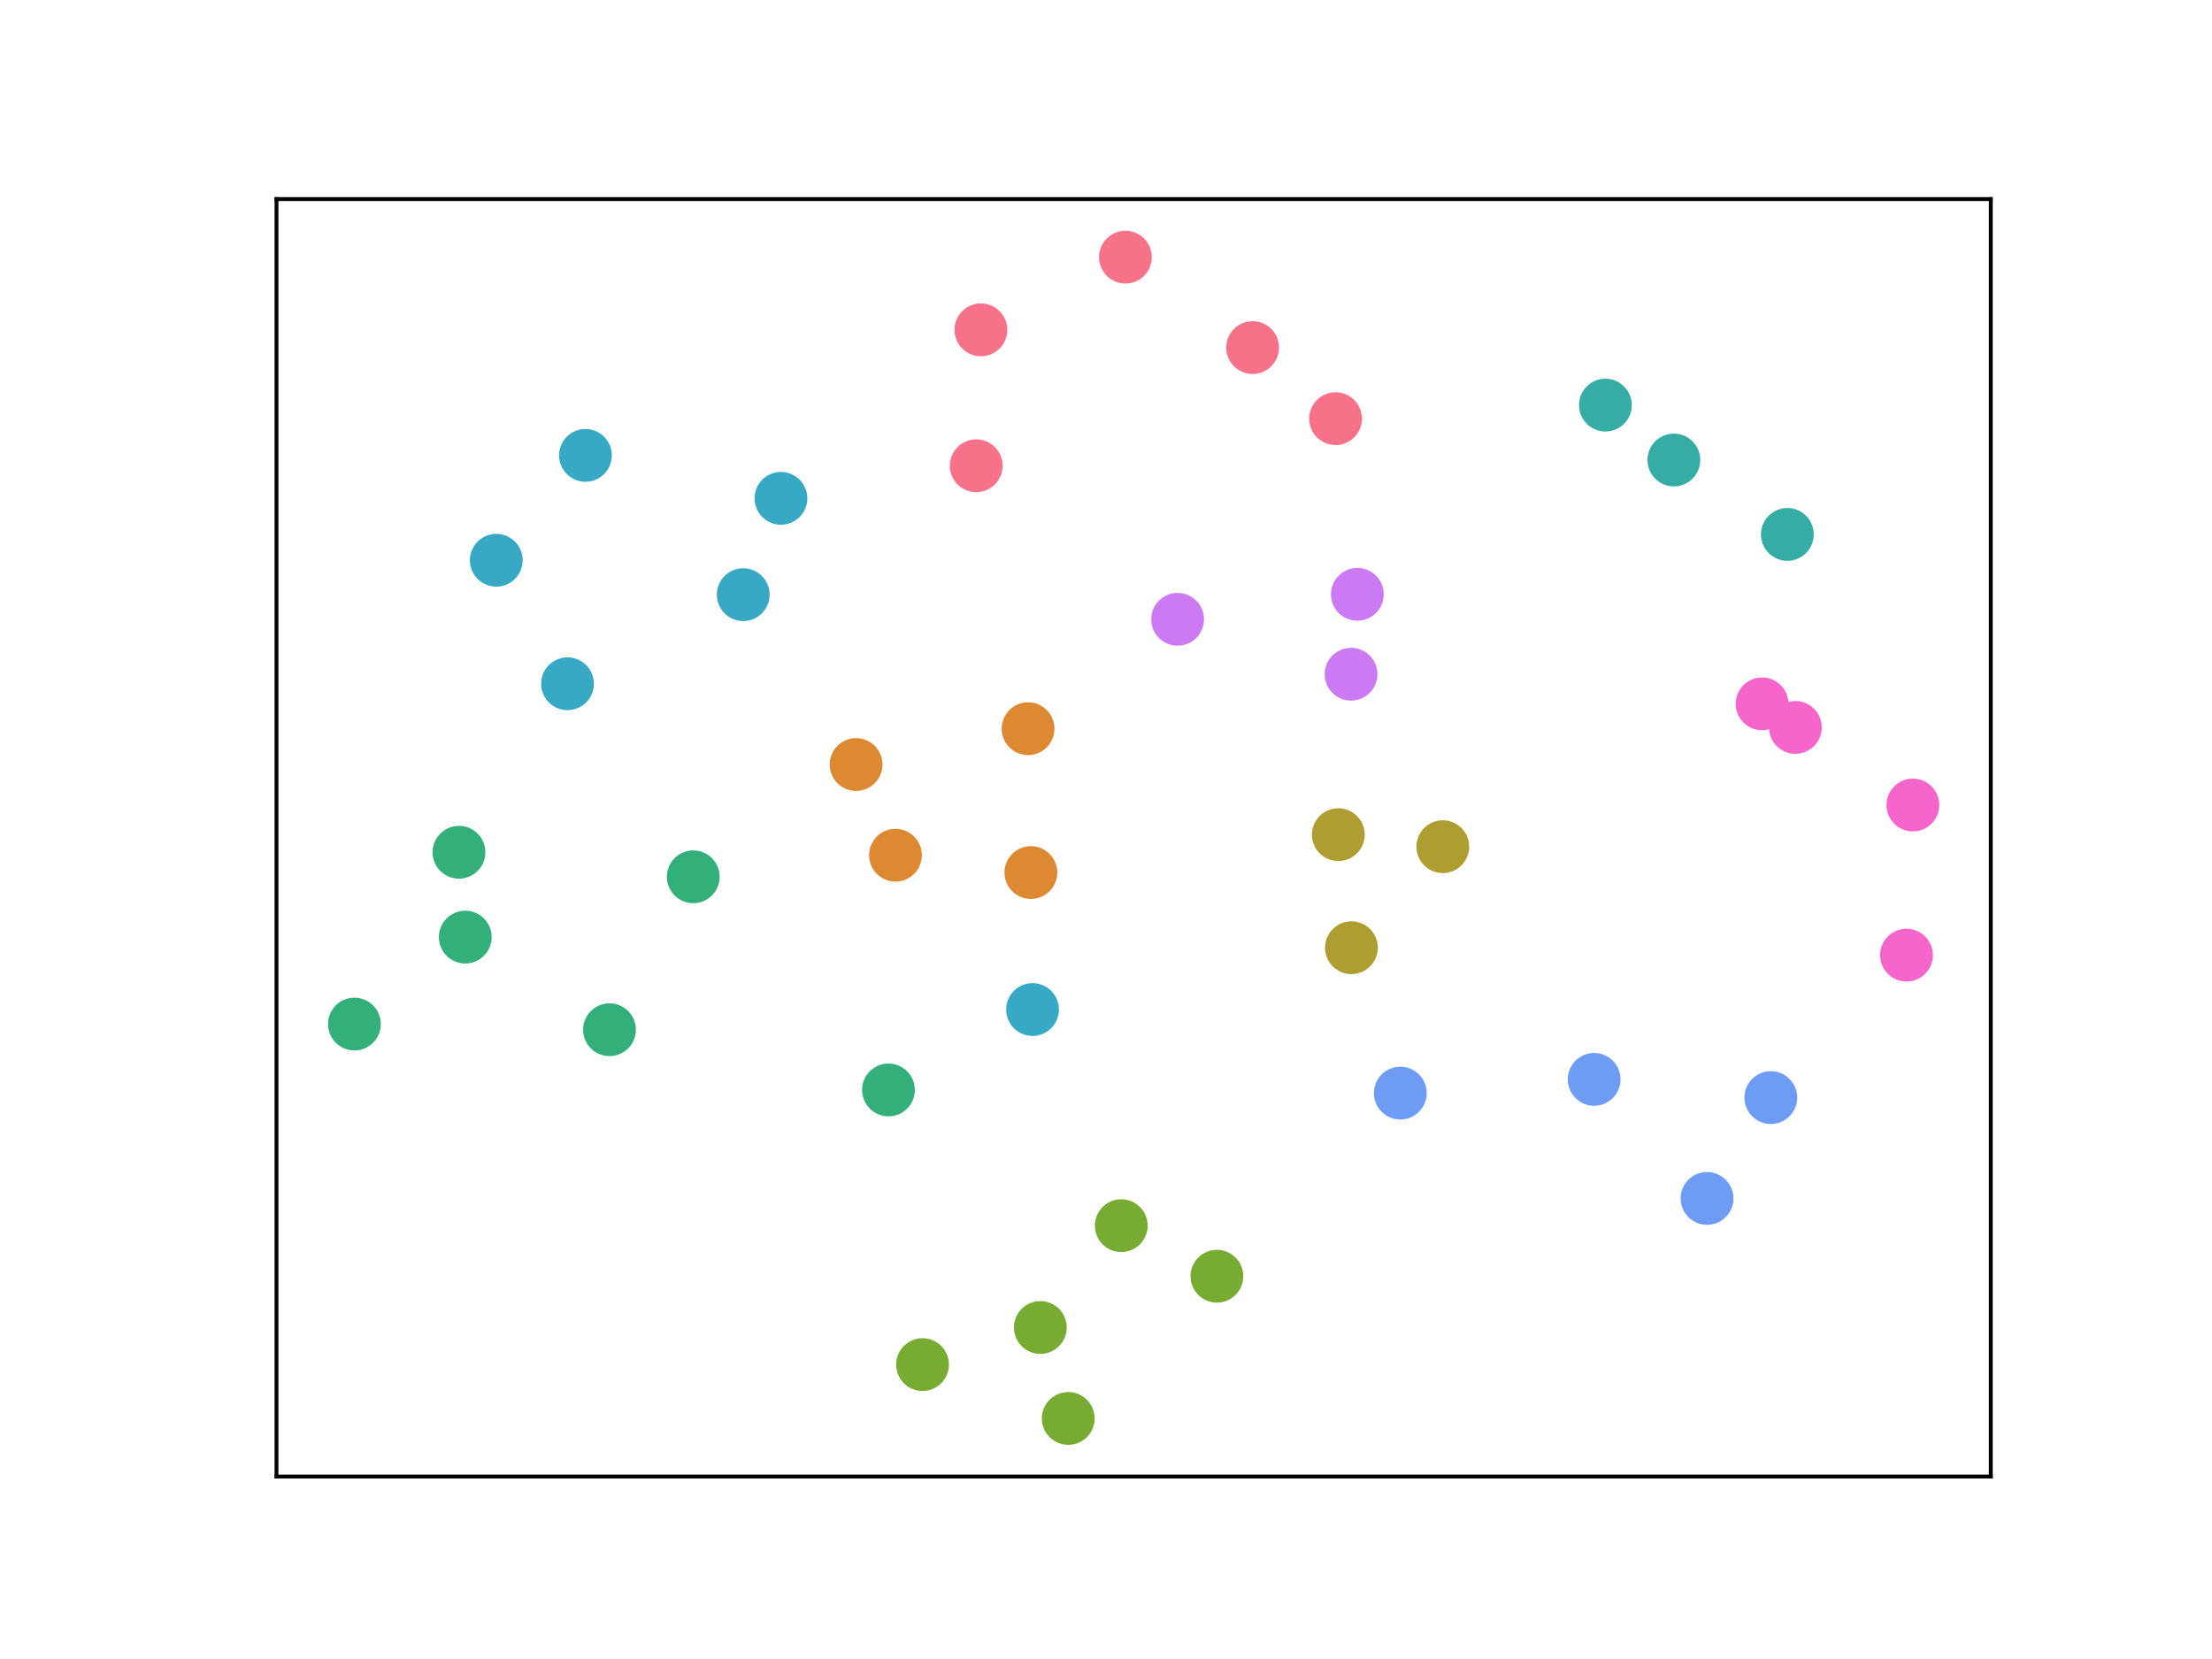 <?xml version="1.0" encoding="utf-8" standalone="no"?>
<!DOCTYPE svg PUBLIC "-//W3C//DTD SVG 1.1//EN"
  "http://www.w3.org/Graphics/SVG/1.1/DTD/svg11.dtd">
<svg xmlns:xlink="http://www.w3.org/1999/xlink" width="460.8pt" height="345.6pt" viewBox="0 0 460.8 345.6" xmlns="http://www.w3.org/2000/svg" version="1.1">
 <defs>
  <style type="text/css">*{stroke-linejoin: round; stroke-linecap: butt}</style>
 </defs>
 <g id="figure_1">
  <g id="patch_1">
   <path d="M 0 345.6 
L 460.8 345.6 
L 460.8 0 
L 0 0 
z
" style="fill: #ffffff"/>
  </g>
  <g id="axes_1">
   <g id="patch_2">
    <path d="M 57.6 307.584 
L 414.72 307.584 
L 414.72 41.472 
L 57.6 41.472 
z
" style="fill: #ffffff"/>
   </g>
   <g id="PathCollection_1">
    <defs>
     <path id="C0_0_6e2c9b8f12" d="M 0 5 
C 1.326 5 2.598 4.473 3.536 3.536 
C 4.473 2.598 5 1.326 5 -0 
C 5 -1.326 4.473 -2.598 3.536 -3.536 
C 2.598 -4.473 1.326 -5 0 -5 
C -1.326 -5 -2.598 -4.473 -3.536 -3.536 
C -4.473 -2.598 -5 -1.326 -5 0 
C -5 1.326 -4.473 2.598 -3.536 3.536 
C -2.598 4.473 -1.326 5 0 5 
z
"/>
    </defs>
    <g clip-path="url(#p5912d676c4)">
     <use xlink:href="#C0_0_6e2c9b8f12" x="278.221" y="87.214" style="fill: #f77189; stroke: #f77189"/>
    </g>
    <g clip-path="url(#p5912d676c4)">
     <use xlink:href="#C0_0_6e2c9b8f12" x="234.448" y="53.568" style="fill: #f77189; stroke: #f77189"/>
    </g>
    <g clip-path="url(#p5912d676c4)">
     <use xlink:href="#C0_0_6e2c9b8f12" x="204.345" y="68.717" style="fill: #f77189; stroke: #f77189"/>
    </g>
    <g clip-path="url(#p5912d676c4)">
     <use xlink:href="#C0_0_6e2c9b8f12" x="203.361" y="97.023" style="fill: #f77189; stroke: #f77189"/>
    </g>
    <g clip-path="url(#p5912d676c4)">
     <use xlink:href="#C0_0_6e2c9b8f12" x="260.938" y="72.408" style="fill: #f77189; stroke: #f77189"/>
    </g>
    <g clip-path="url(#p5912d676c4)">
     <use xlink:href="#C0_0_6e2c9b8f12" x="178.342" y="159.264" style="fill: #dc8932; stroke: #dc8932"/>
    </g>
    <g clip-path="url(#p5912d676c4)">
     <use xlink:href="#C0_0_6e2c9b8f12" x="214.753" y="181.767" style="fill: #dc8932; stroke: #dc8932"/>
    </g>
    <g clip-path="url(#p5912d676c4)">
     <use xlink:href="#C0_0_6e2c9b8f12" x="186.54" y="178.156" style="fill: #dc8932; stroke: #dc8932"/>
    </g>
    <g clip-path="url(#p5912d676c4)">
     <use xlink:href="#C0_0_6e2c9b8f12" x="214.167" y="151.802" style="fill: #dc8932; stroke: #dc8932"/>
    </g>
    <g clip-path="url(#p5912d676c4)">
     <use xlink:href="#C0_0_6e2c9b8f12" x="300.563" y="176.377" style="fill: #ae9d31; stroke: #ae9d31"/>
    </g>
    <g clip-path="url(#p5912d676c4)">
     <use xlink:href="#C0_0_6e2c9b8f12" x="281.526" y="197.429" style="fill: #ae9d31; stroke: #ae9d31"/>
    </g>
    <g clip-path="url(#p5912d676c4)">
     <use xlink:href="#C0_0_6e2c9b8f12" x="278.797" y="173.872" style="fill: #ae9d31; stroke: #ae9d31"/>
    </g>
    <g clip-path="url(#p5912d676c4)">
     <use xlink:href="#C0_0_6e2c9b8f12" x="253.503" y="265.861" style="fill: #77ab31; stroke: #77ab31"/>
    </g>
    <g clip-path="url(#p5912d676c4)">
     <use xlink:href="#C0_0_6e2c9b8f12" x="222.533" y="295.488" style="fill: #77ab31; stroke: #77ab31"/>
    </g>
    <g clip-path="url(#p5912d676c4)">
     <use xlink:href="#C0_0_6e2c9b8f12" x="233.582" y="255.327" style="fill: #77ab31; stroke: #77ab31"/>
    </g>
    <g clip-path="url(#p5912d676c4)">
     <use xlink:href="#C0_0_6e2c9b8f12" x="192.182" y="284.269" style="fill: #77ab31; stroke: #77ab31"/>
    </g>
    <g clip-path="url(#p5912d676c4)">
     <use xlink:href="#C0_0_6e2c9b8f12" x="216.721" y="276.539" style="fill: #77ab31; stroke: #77ab31"/>
    </g>
    <g clip-path="url(#p5912d676c4)">
     <use xlink:href="#C0_0_6e2c9b8f12" x="144.42" y="182.649" style="fill: #33b07a; stroke: #33b07a"/>
    </g>
    <g clip-path="url(#p5912d676c4)">
     <use xlink:href="#C0_0_6e2c9b8f12" x="95.612" y="177.543" style="fill: #33b07a; stroke: #33b07a"/>
    </g>
    <g clip-path="url(#p5912d676c4)">
     <use xlink:href="#C0_0_6e2c9b8f12" x="185.083" y="227.054" style="fill: #33b07a; stroke: #33b07a"/>
    </g>
    <g clip-path="url(#p5912d676c4)">
     <use xlink:href="#C0_0_6e2c9b8f12" x="73.833" y="213.332" style="fill: #33b07a; stroke: #33b07a"/>
    </g>
    <g clip-path="url(#p5912d676c4)">
     <use xlink:href="#C0_0_6e2c9b8f12" x="96.924" y="195.216" style="fill: #33b07a; stroke: #33b07a"/>
    </g>
    <g clip-path="url(#p5912d676c4)">
     <use xlink:href="#C0_0_6e2c9b8f12" x="126.973" y="214.51" style="fill: #33b07a; stroke: #33b07a"/>
    </g>
    <g clip-path="url(#p5912d676c4)">
     <use xlink:href="#C0_0_6e2c9b8f12" x="372.34" y="111.327" style="fill: #36ada4; stroke: #36ada4"/>
    </g>
    <g clip-path="url(#p5912d676c4)">
     <use xlink:href="#C0_0_6e2c9b8f12" x="334.436" y="84.392" style="fill: #36ada4; stroke: #36ada4"/>
    </g>
    <g clip-path="url(#p5912d676c4)">
     <use xlink:href="#C0_0_6e2c9b8f12" x="348.697" y="95.829" style="fill: #36ada4; stroke: #36ada4"/>
    </g>
    <g clip-path="url(#p5912d676c4)">
     <use xlink:href="#C0_0_6e2c9b8f12" x="103.386" y="116.711" style="fill: #38a9c5; stroke: #38a9c5"/>
    </g>
    <g clip-path="url(#p5912d676c4)">
     <use xlink:href="#C0_0_6e2c9b8f12" x="121.96" y="94.867" style="fill: #38a9c5; stroke: #38a9c5"/>
    </g>
    <g clip-path="url(#p5912d676c4)">
     <use xlink:href="#C0_0_6e2c9b8f12" x="118.22" y="142.438" style="fill: #38a9c5; stroke: #38a9c5"/>
    </g>
    <g clip-path="url(#p5912d676c4)">
     <use xlink:href="#C0_0_6e2c9b8f12" x="215.099" y="210.304" style="fill: #38a9c5; stroke: #38a9c5"/>
    </g>
    <g clip-path="url(#p5912d676c4)">
     <use xlink:href="#C0_0_6e2c9b8f12" x="162.685" y="103.811" style="fill: #38a9c5; stroke: #38a9c5"/>
    </g>
    <g clip-path="url(#p5912d676c4)">
     <use xlink:href="#C0_0_6e2c9b8f12" x="154.829" y="123.879" style="fill: #38a9c5; stroke: #38a9c5"/>
    </g>
    <g clip-path="url(#p5912d676c4)">
     <use xlink:href="#C0_0_6e2c9b8f12" x="368.892" y="228.648" style="fill: #6e9bf4; stroke: #6e9bf4"/>
    </g>
    <g clip-path="url(#p5912d676c4)">
     <use xlink:href="#C0_0_6e2c9b8f12" x="355.608" y="249.653" style="fill: #6e9bf4; stroke: #6e9bf4"/>
    </g>
    <g clip-path="url(#p5912d676c4)">
     <use xlink:href="#C0_0_6e2c9b8f12" x="332.091" y="224.856" style="fill: #6e9bf4; stroke: #6e9bf4"/>
    </g>
    <g clip-path="url(#p5912d676c4)">
     <use xlink:href="#C0_0_6e2c9b8f12" x="291.712" y="227.714" style="fill: #6e9bf4; stroke: #6e9bf4"/>
    </g>
    <g clip-path="url(#p5912d676c4)">
     <use xlink:href="#C0_0_6e2c9b8f12" x="245.314" y="129.012" style="fill: #cc7af4; stroke: #cc7af4"/>
    </g>
    <g clip-path="url(#p5912d676c4)">
     <use xlink:href="#C0_0_6e2c9b8f12" x="281.45" y="140.449" style="fill: #cc7af4; stroke: #cc7af4"/>
    </g>
    <g clip-path="url(#p5912d676c4)">
     <use xlink:href="#C0_0_6e2c9b8f12" x="282.76" y="123.809" style="fill: #cc7af4; stroke: #cc7af4"/>
    </g>
    <g clip-path="url(#p5912d676c4)">
     <use xlink:href="#C0_0_6e2c9b8f12" x="397.157" y="198.975" style="fill: #f565cc; stroke: #f565cc"/>
    </g>
    <g clip-path="url(#p5912d676c4)">
     <use xlink:href="#C0_0_6e2c9b8f12" x="398.487" y="167.699" style="fill: #f565cc; stroke: #f565cc"/>
    </g>
    <g clip-path="url(#p5912d676c4)">
     <use xlink:href="#C0_0_6e2c9b8f12" x="374.009" y="151.532" style="fill: #f565cc; stroke: #f565cc"/>
    </g>
    <g clip-path="url(#p5912d676c4)">
     <use xlink:href="#C0_0_6e2c9b8f12" x="367.075" y="146.621" style="fill: #f565cc; stroke: #f565cc"/>
    </g>
   </g>
   <g id="matplotlib.axis_1"/>
   <g id="matplotlib.axis_2"/>
   <g id="patch_3">
    <path d="M 57.6 307.584 
L 57.6 41.472 
" style="fill: none; stroke: #000000; stroke-width: 0.8; stroke-linejoin: miter; stroke-linecap: square"/>
   </g>
   <g id="patch_4">
    <path d="M 414.72 307.584 
L 414.72 41.472 
" style="fill: none; stroke: #000000; stroke-width: 0.8; stroke-linejoin: miter; stroke-linecap: square"/>
   </g>
   <g id="patch_5">
    <path d="M 57.6 307.584 
L 414.72 307.584 
" style="fill: none; stroke: #000000; stroke-width: 0.8; stroke-linejoin: miter; stroke-linecap: square"/>
   </g>
   <g id="patch_6">
    <path d="M 57.6 41.472 
L 414.72 41.472 
" style="fill: none; stroke: #000000; stroke-width: 0.8; stroke-linejoin: miter; stroke-linecap: square"/>
   </g>
  </g>
 </g>
 <defs>
  <clipPath id="p5912d676c4">
   <rect x="57.6" y="41.472" width="357.12" height="266.112"/>
  </clipPath>
 </defs>
</svg>
